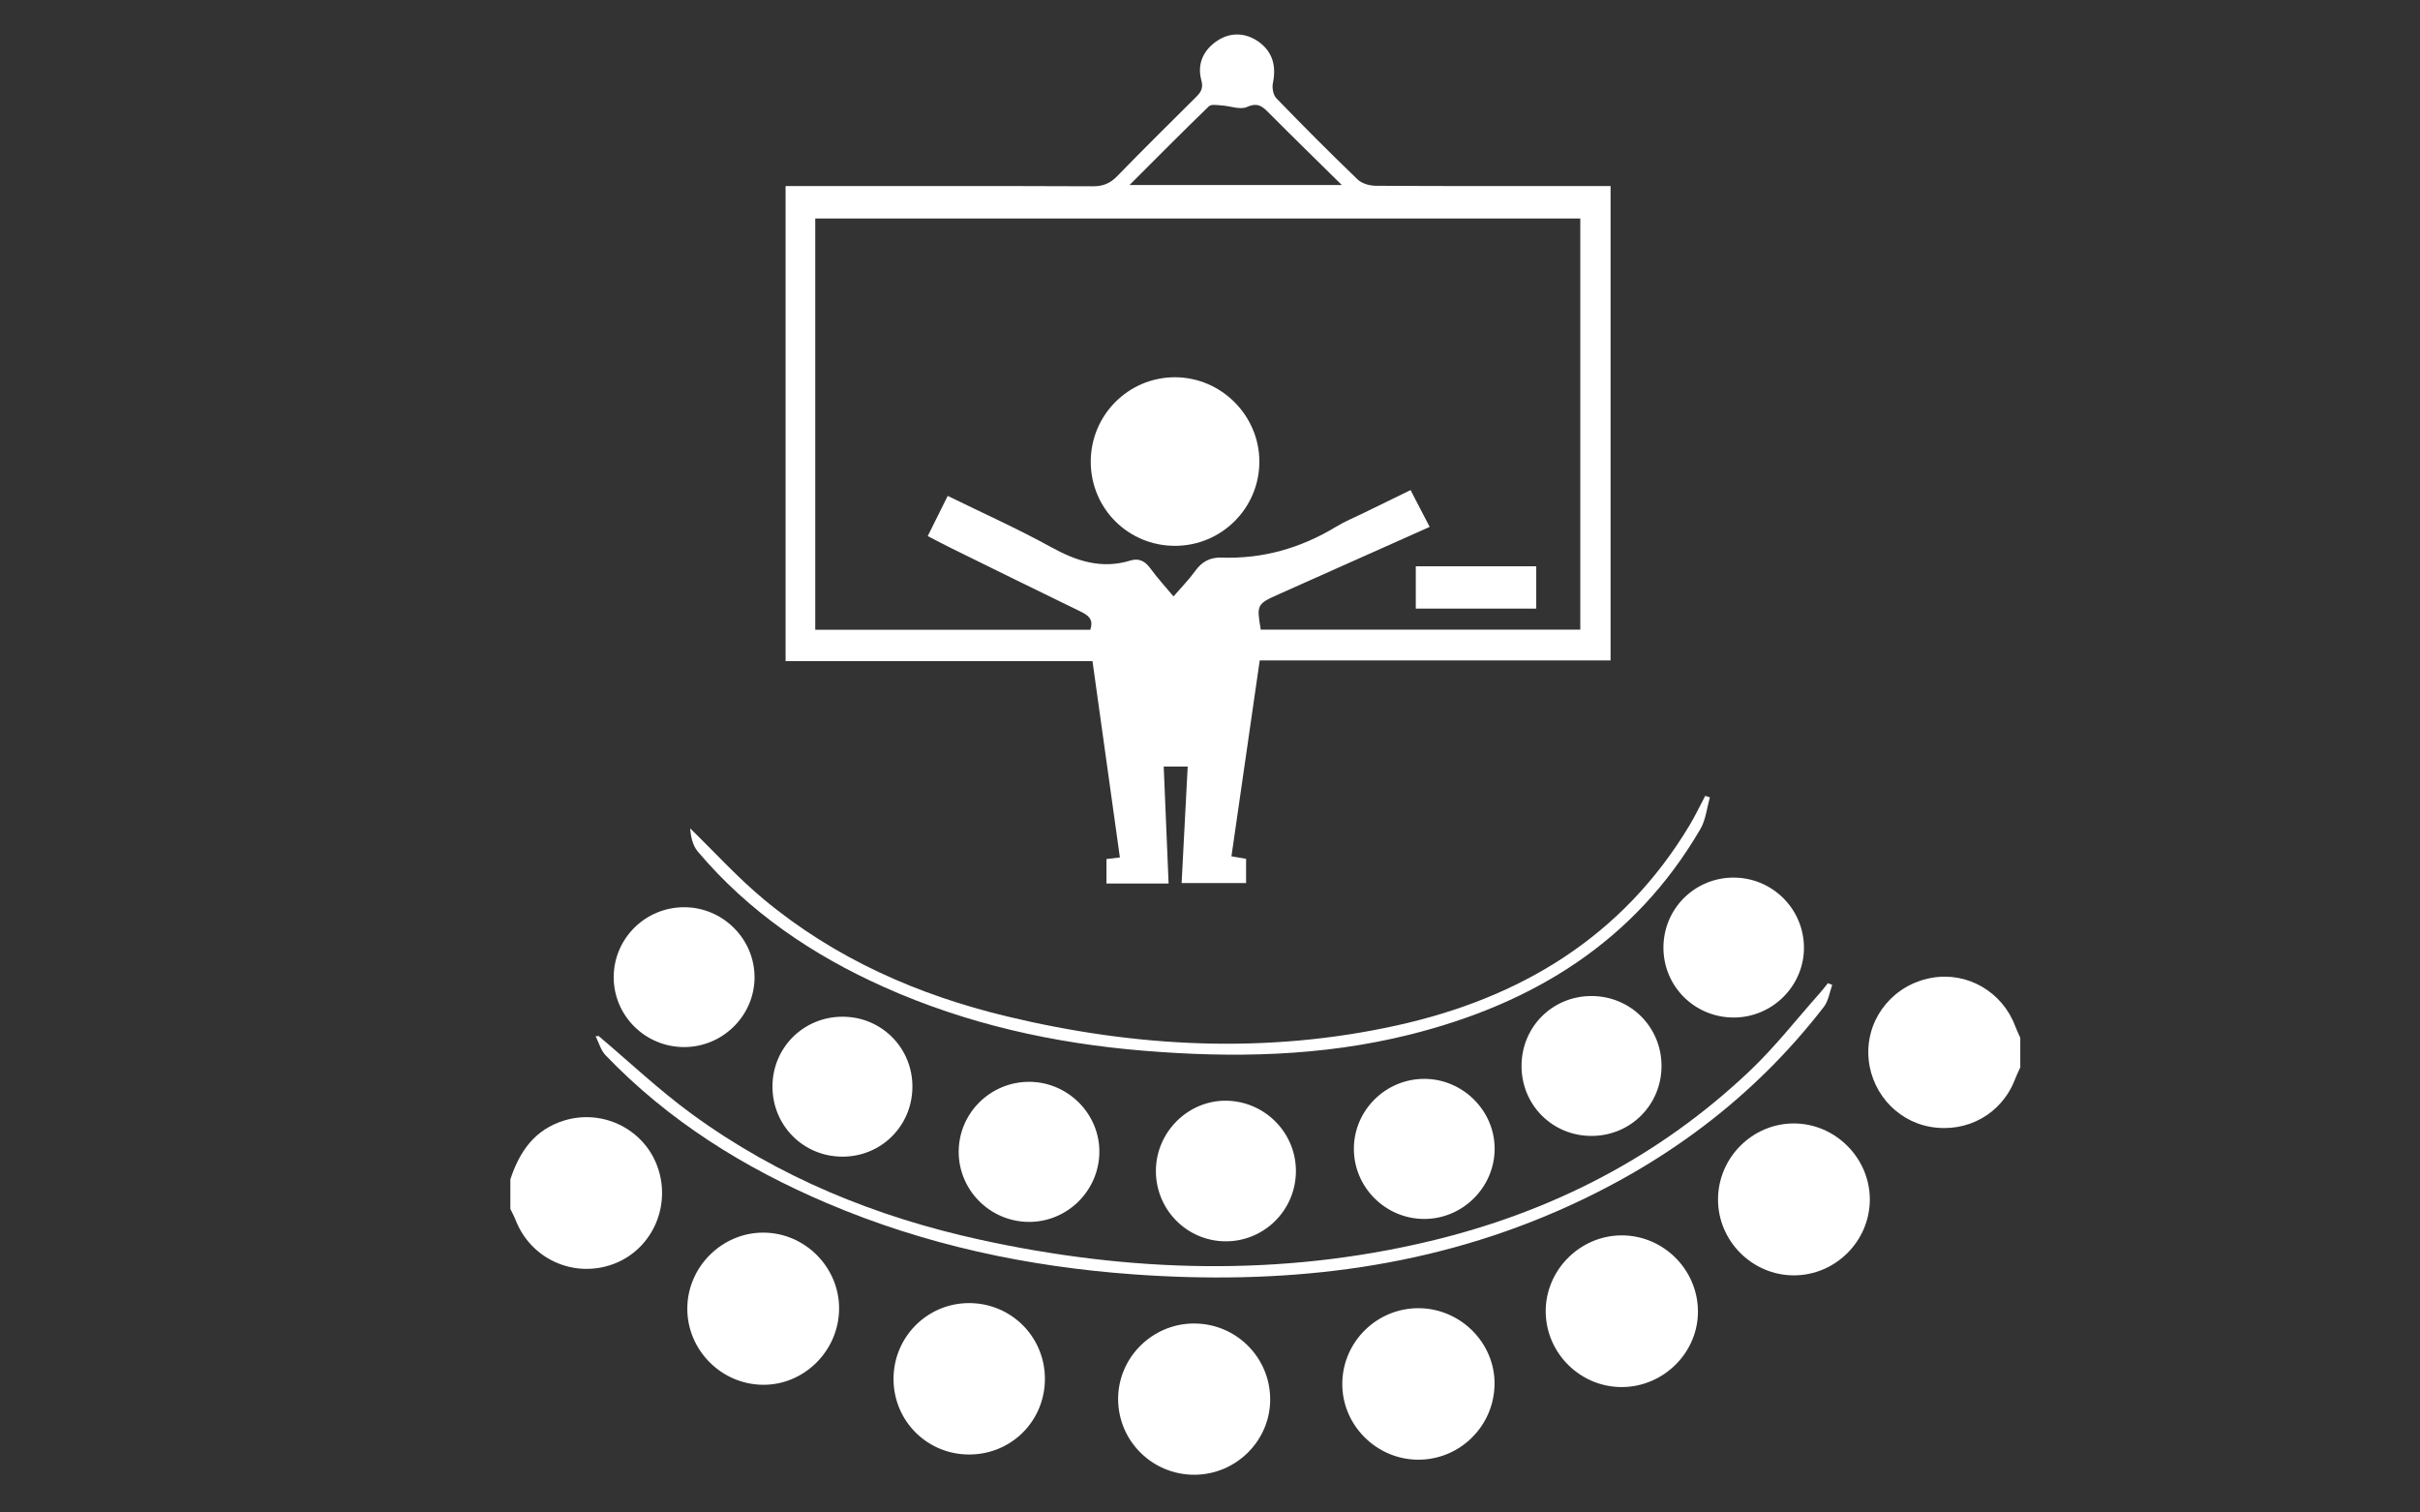<?xml version="1.0" encoding="utf-8"?>
<!-- Generator: Adobe Illustrator 16.0.0, SVG Export Plug-In . SVG Version: 6.00 Build 0)  -->
<!DOCTYPE svg PUBLIC "-//W3C//DTD SVG 1.1//EN" "http://www.w3.org/Graphics/SVG/1.1/DTD/svg11.dtd">
<svg version="1.1" id="Layer_1" xmlns="http://www.w3.org/2000/svg" xmlns:xlink="http://www.w3.org/1999/xlink" x="0px" y="0px"
	 width="320px" height="200px" viewBox="0 0 320 200" enable-background="new 0 0 320 200" xml:space="preserve">
<rect x="0" y="0" width="320" height="200" fill="#333333" stroke="none"/>
<g>
	<path fill-rule="evenodd" clip-rule="evenodd" fill="#FFFFFF" d="M67.484,155.953c1.208-3.686,3.233-6.617,7.171-7.8
		c5.172-1.554,10.66,1.254,12.358,6.336c1.746,5.221-0.93,10.874-6.009,12.696c-5.166,1.853-10.808-0.711-12.801-5.806
		c-0.204-0.522-0.478-1.019-0.719-1.526C67.484,158.553,67.484,157.253,67.484,155.953z"/>
	<path fill-rule="evenodd" clip-rule="evenodd" fill="#FFFFFF" d="M267.145,141.135c-0.231,0.521-0.487,1.031-0.689,1.562
		c-1.746,4.588-6.327,7.165-11.22,6.304c-4.66-0.82-8.122-4.943-8.188-9.751c-0.064-4.898,3.48-9.096,8.41-9.954
		c4.702-0.82,9.302,1.846,11.005,6.368c0.202,0.533,0.453,1.049,0.682,1.571C267.145,138.535,267.145,139.835,267.145,141.135z"/>
	<path fill-rule="evenodd" clip-rule="evenodd" fill="#FFFFFF" d="M212.969,24.601c0,21.008,0,41.771,0,62.733
		c-15.567,0-31.062,0-46.395,0c-1.262,8.732-2.488,17.245-3.738,25.897c0.505,0.089,1.171,0.204,1.935,0.336
		c0,1.038,0,2.051,0,3.204c-2.885,0-5.704,0-8.525,0c0.265-5.077,0.53-10.171,0.804-15.409c-1.184,0-1.984,0-3.171,0
		c0.215,5.152,0.429,10.241,0.648,15.472c-2.631,0-5.375,0-8.218,0c0-1.06,0-2.073,0-3.241c0.603-0.07,1.211-0.142,1.776-0.209
		c-1.205-8.633-2.406-17.228-3.625-25.958c-13.412,0-26.914,0-40.581,0c0-20.935,0-41.745,0-62.824c0.737,0,1.493,0,2.248,0
		c12.799,0,25.599-0.021,38.399,0.03c1.351,0.005,2.288-0.395,3.219-1.355c3.393-3.497,6.865-6.917,10.319-10.354
		c0.657-0.653,1.109-1.171,0.792-2.316c-0.614-2.221,0.338-4.121,2.262-5.32c1.677-1.043,3.623-0.961,5.292,0.223
		c1.826,1.294,2.391,3.136,1.904,5.5c-0.127,0.617,0.049,1.557,0.462,1.984c3.523,3.642,7.1,7.234,10.753,10.746
		c0.561,0.539,1.591,0.822,2.405,0.826c9.552,0.056,19.103,0.036,28.653,0.036C211.295,24.601,212.003,24.601,212.969,24.601z
		 M208.965,28.892c-33.824,0-67.488,0-101.163,0c0,18.215,0,36.25,0,54.387c12.212,0,24.316,0,36.365,0
		c0.492-1.434-0.316-1.947-1.342-2.444c-5.72-2.774-11.421-5.585-17.126-8.392c-0.974-0.479-1.93-0.992-3.023-1.555
		c0.92-1.852,1.764-3.55,2.64-5.316c4.722,2.318,9.291,4.36,13.657,6.769c3.371,1.859,6.693,2.954,10.508,1.779
		c1.12-0.346,1.947,0.082,2.647,1.055c0.896,1.243,1.948,2.375,3.048,3.69c1.062-1.233,2.069-2.249,2.892-3.395
		c0.879-1.225,1.979-1.788,3.457-1.737c5.467,0.188,10.486-1.257,15.149-4.083c1.16-0.703,2.432-1.224,3.655-1.823
		c2.023-0.99,4.049-1.976,6.192-3.021c0.888,1.711,1.675,3.228,2.526,4.866c-6.804,3.036-13.372,5.967-19.939,8.899
		c-2.917,1.302-2.958,1.385-2.394,4.692c14.052,0,28.111,0,42.251,0C208.965,65.103,208.965,47.063,208.965,28.892z M149.361,24.463
		c9.483,0,18.515,0,28.067,0c-3.421-3.374-6.522-6.397-9.577-9.468c-0.858-0.864-1.488-1.511-2.95-0.851
		c-0.908,0.411-2.235-0.138-3.377-0.204c-0.566-0.033-1.363-0.185-1.672,0.115C156.407,17.385,153.037,20.792,149.361,24.463z"/>
	<path fill-rule="evenodd" clip-rule="evenodd" fill="#FFFFFF" d="M187.645,172.986c5.533,0.053,10.07,4.643,9.981,10.098
		c-0.089,5.54-4.63,9.981-10.158,9.935c-5.517-0.046-10.041-4.631-9.976-10.112C177.558,177.384,182.111,172.935,187.645,172.986z"
		/>
	<path fill-rule="evenodd" clip-rule="evenodd" fill="#FFFFFF" d="M214.518,183.415c-5.512,0.047-10.081-4.444-10.127-9.956
		c-0.046-5.479,4.495-10.066,9.996-10.101c5.509-0.034,10.071,4.453,10.135,9.97C224.584,178.789,220.045,183.368,214.518,183.415z"
		/>
	<path fill-rule="evenodd" clip-rule="evenodd" fill="#FFFFFF" d="M90.883,172.983c0.038-5.496,4.62-10.026,10.106-9.99
		c5.503,0.038,10.022,4.627,9.966,10.119c-0.057,5.527-4.64,10.065-10.097,10.002C95.337,183.05,90.846,178.487,90.883,172.983z"/>
	<path fill-rule="evenodd" clip-rule="evenodd" fill="#FFFFFF" d="M247.249,158.622c-0.007,5.501-4.554,10.033-10.059,10.022
		c-5.502-0.01-10.032-4.56-10.014-10.055c0.018-5.521,4.548-10.043,10.047-10.032C242.705,148.569,247.256,153.14,247.249,158.622z"
		/>
	<path fill-rule="evenodd" clip-rule="evenodd" fill="#FFFFFF" d="M138.169,182.238c0.047,5.574-4.337,10.038-9.916,10.094
		c-5.565,0.057-10.057-4.352-10.101-9.911c-0.043-5.554,4.386-10.069,9.917-10.109C133.629,172.271,138.121,176.687,138.169,182.238
		z"/>
	<path fill-rule="evenodd" clip-rule="evenodd" fill="#FFFFFF" d="M157.972,195.011c-5.549,0.029-10.07-4.408-10.12-9.933
		c-0.049-5.496,4.457-10.039,9.986-10.068c5.546-0.03,10.058,4.399,10.12,9.935C168.02,190.434,163.507,194.98,157.972,195.011z"/>
	<path fill-rule="evenodd" clip-rule="evenodd" fill="#FFFFFF" d="M79.148,136.989c4.103,3.46,8.021,7.173,12.345,10.328
		c11.44,8.349,24.312,13.596,38.095,16.612c19.808,4.335,39.675,4.92,59.495,0.188c16.026-3.826,30.308-11.136,42.31-22.528
		c3.331-3.16,6.181-6.829,9.244-10.27c0.375-0.422,0.715-0.874,1.07-1.312c0.192,0.076,0.384,0.153,0.574,0.23
		c-0.358,0.975-0.503,2.114-1.107,2.898c-9.381,12.152-21.354,20.969-35.363,27.056c-17.868,7.765-36.629,9.705-55.884,8.324
		c-14.03-1.007-27.611-3.895-40.582-9.42c-10.984-4.678-20.958-10.893-29.273-19.56c-0.625-0.653-0.882-1.659-1.31-2.502
		C78.891,137.019,79.02,137.005,79.148,136.989z"/>
	<path fill-rule="evenodd" clip-rule="evenodd" fill="#FFFFFF" d="M136.126,143.053c5.106,0.025,9.3,4.252,9.245,9.315
		c-0.055,5.111-4.269,9.254-9.367,9.207c-5.123-0.045-9.269-4.233-9.235-9.328C126.803,147.149,130.998,143.026,136.126,143.053z"/>
	<path fill-rule="evenodd" clip-rule="evenodd" fill="#FFFFFF" d="M188.353,142.661c5.099,0.015,9.315,4.229,9.286,9.286
		c-0.03,5.084-4.25,9.258-9.343,9.238c-5.109-0.021-9.286-4.207-9.271-9.296C179.04,146.8,183.236,142.649,188.353,142.661z"/>
	<path fill-rule="evenodd" clip-rule="evenodd" fill="#FFFFFF" d="M152.845,154.771c0.036-5.104,4.287-9.302,9.338-9.221
		c5.115,0.082,9.23,4.292,9.178,9.393c-0.053,5.128-4.239,9.247-9.35,9.2C156.899,164.096,152.808,159.912,152.845,154.771z"/>
	<path fill-rule="evenodd" clip-rule="evenodd" fill="#FFFFFF" d="M229.295,134.55c-5.158,0.021-9.308-4.064-9.337-9.192
		c-0.03-5.135,4.079-9.282,9.222-9.311c5.124-0.028,9.311,4.083,9.36,9.196C238.589,130.317,234.407,134.527,229.295,134.55z"/>
	<path fill-rule="evenodd" clip-rule="evenodd" fill="#FFFFFF" d="M90.453,119.965c5.105-0.008,9.316,4.169,9.322,9.246
		c0.006,5.076-4.198,9.249-9.318,9.247c-5.136-0.001-9.307-4.145-9.306-9.243C81.153,124.113,85.316,119.972,90.453,119.965z"/>
	<path fill-rule="evenodd" clip-rule="evenodd" fill="#FFFFFF" d="M219.704,140.936c0.009,5.153-4.081,9.259-9.238,9.271
		c-5.164,0.012-9.26-4.064-9.271-9.229c-0.011-5.17,4.06-9.259,9.228-9.27C215.584,131.698,219.695,135.785,219.704,140.936z"/>
	<path fill-rule="evenodd" clip-rule="evenodd" fill="#FFFFFF" d="M111.47,134.443c5.154,0.034,9.223,4.167,9.179,9.323
		c-0.044,5.159-4.173,9.227-9.324,9.181c-5.156-0.043-9.209-4.162-9.18-9.327C102.174,138.478,106.308,134.41,111.47,134.443z"/>
	<path fill-rule="evenodd" clip-rule="evenodd" fill="#FFFFFF" d="M226.104,105.441c-0.404,1.4-0.545,2.957-1.257,4.18
		c-8.676,14.896-22.132,23.124-38.462,27.195c-11.598,2.892-23.374,3.099-35.226,2.118c-11.867-0.979-23.339-3.531-34.233-8.398
		c-9.479-4.237-17.925-9.955-24.671-17.951c-0.68-0.807-0.912-1.99-1-3.052c3.237,3.145,6.286,6.516,9.746,9.392
		c9.407,7.822,20.354,12.645,32.167,15.48c17.078,4.101,34.324,4.995,51.543,1.188c16.354-3.614,29.867-11.729,38.712-26.483
		c0.751-1.252,1.375-2.58,2.06-3.873C225.69,105.305,225.896,105.373,226.104,105.441z"/>
	<path fill-rule="evenodd" clip-rule="evenodd" fill="#FFFFFF" d="M155.378,72.177c-6.189,0.004-11.14-4.933-11.147-11.118
		c-0.007-6.164,4.972-11.168,11.119-11.174c6.113-0.007,11.171,5.039,11.178,11.147C166.538,67.177,161.539,72.172,155.378,72.177z"
		/>
	<path fill-rule="evenodd" clip-rule="evenodd" fill="#FFFFFF" d="M187.212,80.478c0-1.915,0-3.698,0-5.596
		c5.317,0,10.537,0,15.927,0c0,1.813,0,3.64,0,5.596C197.89,80.478,192.674,80.478,187.212,80.478z"/>
</g>
</svg>
